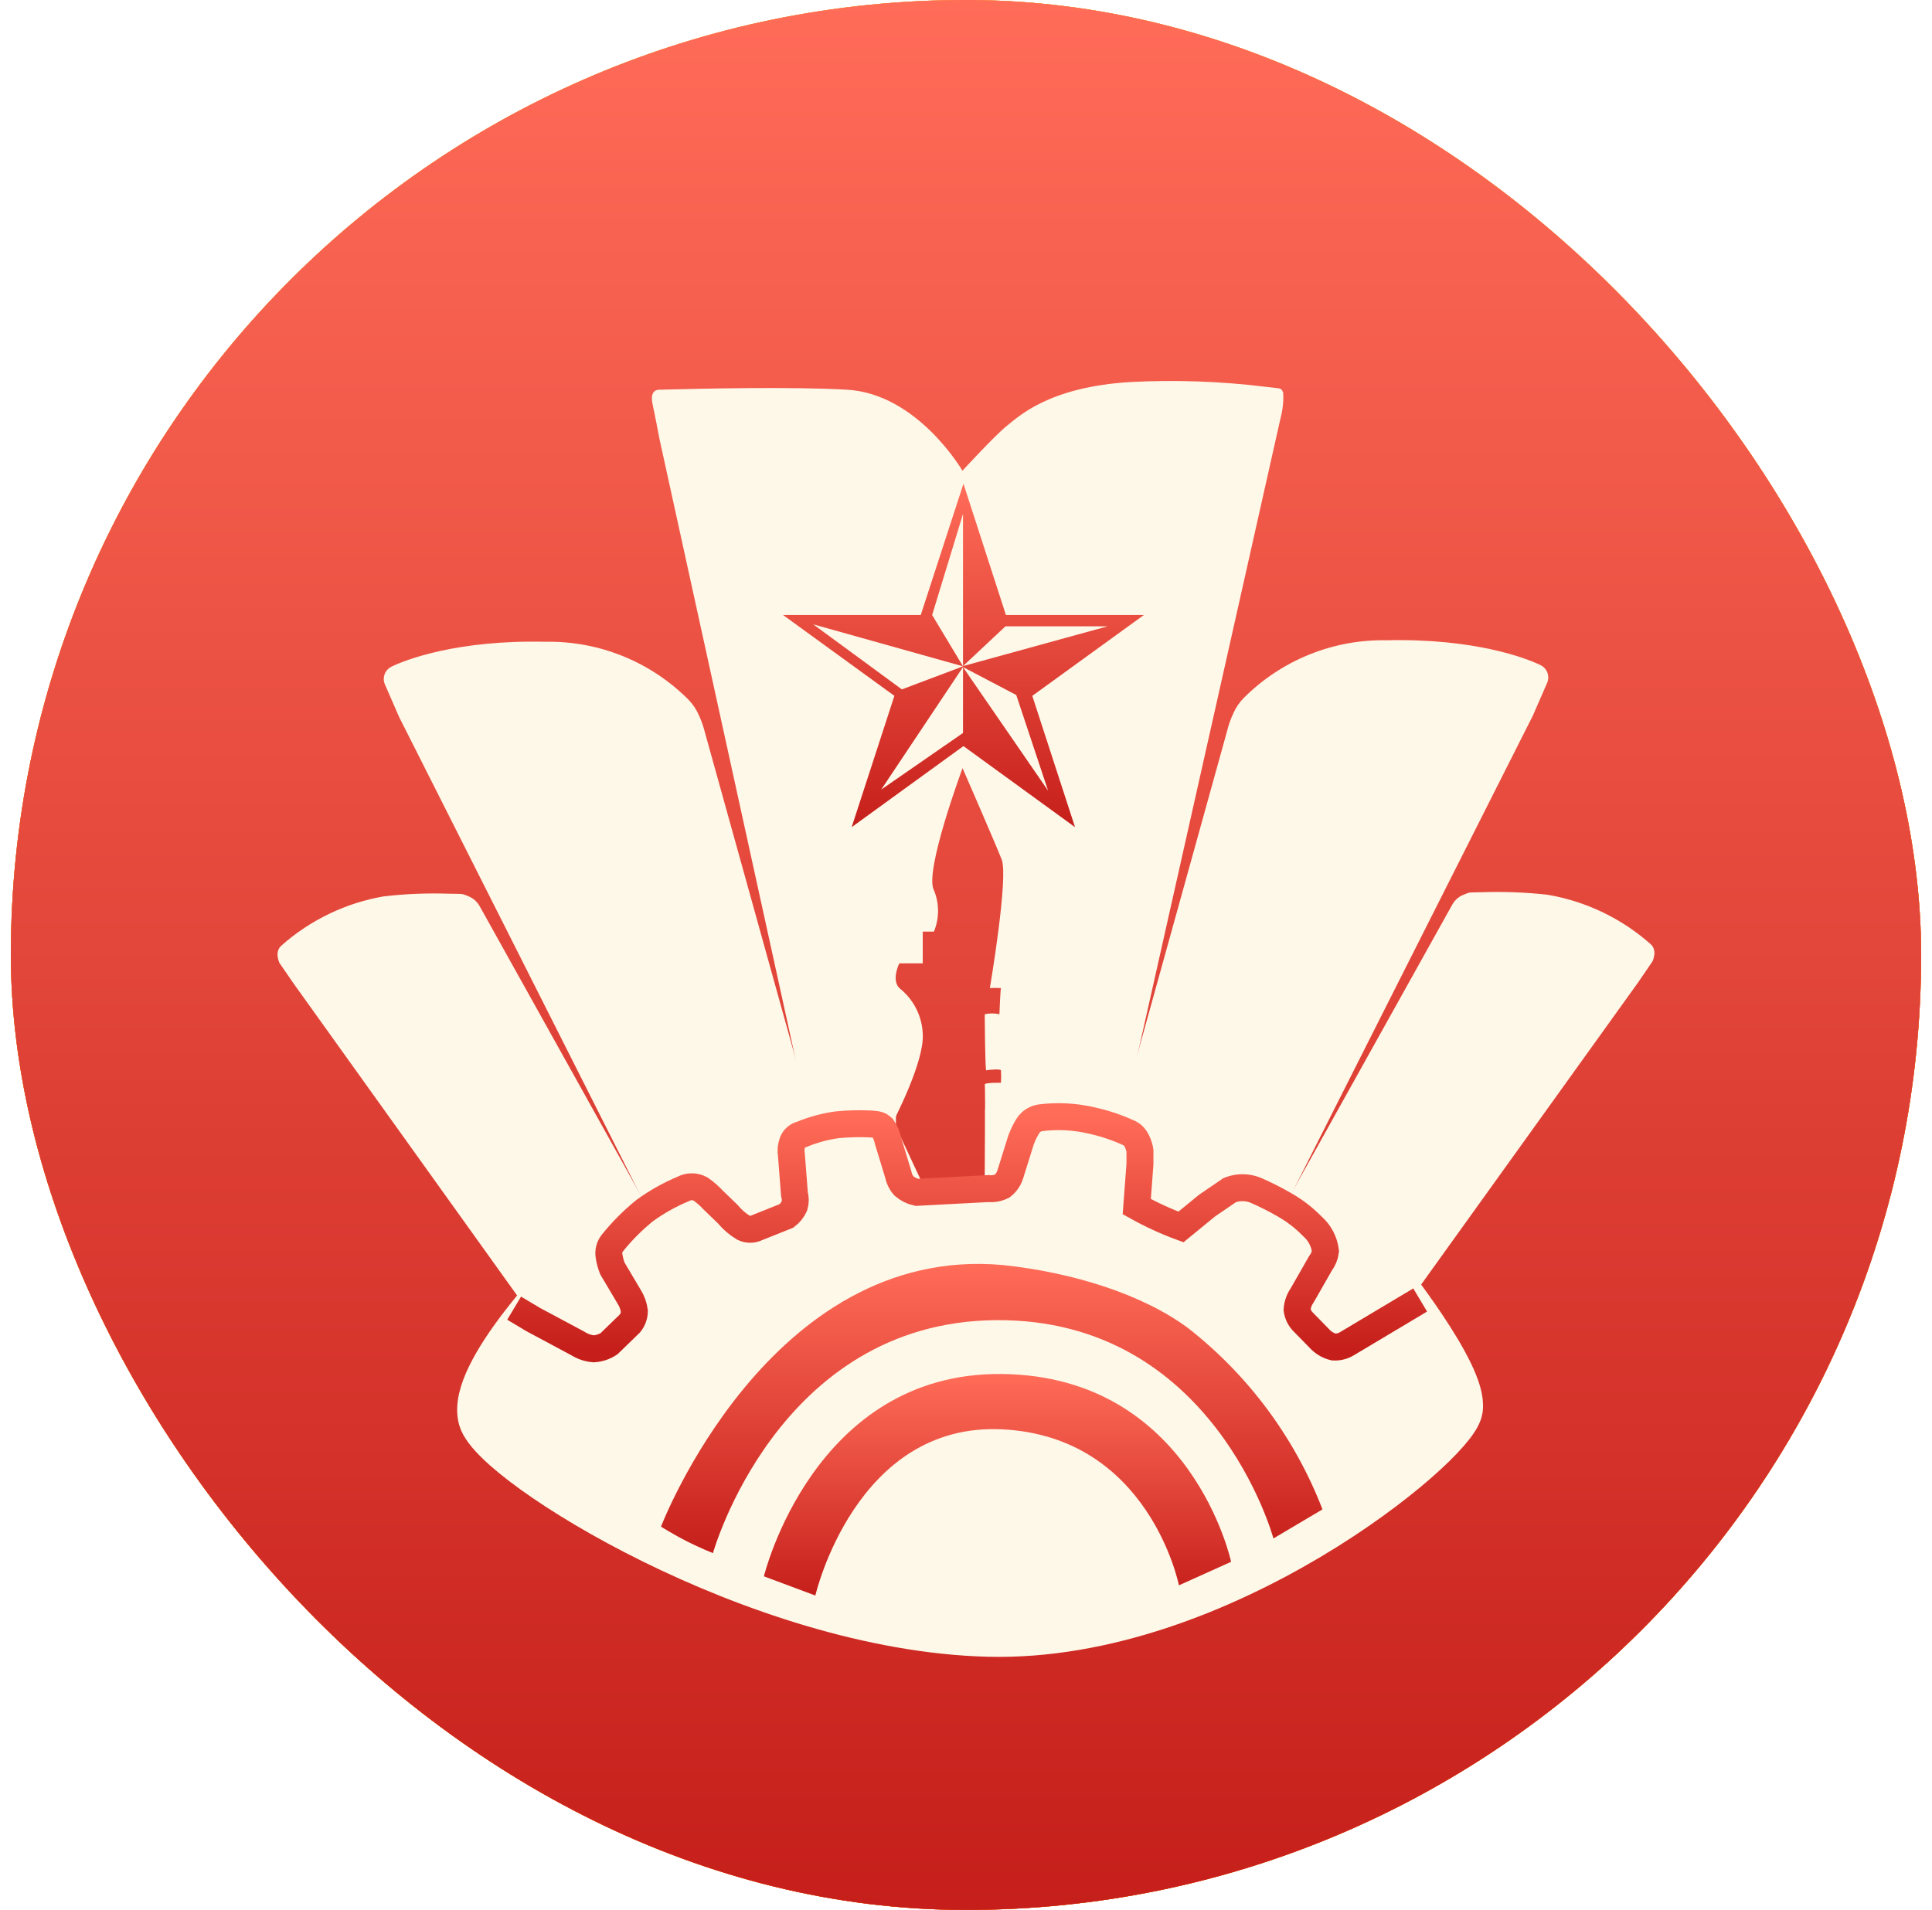 <svg width="89" height="88" viewBox="0 0 89 88" fill="none" xmlns="http://www.w3.org/2000/svg">
<g clip-path="url(#clip0_4799_3129)">
<path d="M70.9 0H18.1C8.38 0 0.5 7.88 0.5 17.6V70.4C0.5 80.12 8.38 88 18.1 88H70.9C80.62 88 88.5 80.12 88.5 70.4V17.6C88.5 7.88 80.62 0 70.9 0Z" fill="url(#paint0_linear_4799_3129)"/>
<path d="M70.9 0H18.1C8.38 0 0.5 7.88 0.5 17.6V70.4C0.5 80.12 8.38 88 18.1 88H70.9C80.62 88 88.5 80.12 88.5 70.4V17.6C88.5 7.88 80.62 0 70.9 0Z" fill="url(#paint1_linear_4799_3129)"/>
<g filter="url(#filter0_d_4799_3129)">
<path d="M18.55 70.194L21.038 65.602C21.038 65.602 23.133 67.023 30.498 66.317C37.863 65.612 40.361 64.493 40.361 64.493C37.497 66.924 34.128 68.686 30.498 69.653C26.572 70.487 22.535 70.67 18.55 70.194Z" fill="#FEF8E8" stroke="#FEF8E8" stroke-width="0.621" stroke-linecap="round" stroke-linejoin="round"/>
</g>
<g filter="url(#filter1_d_4799_3129)">
<path d="M37.577 63.617C37.577 63.617 27.223 65.817 19.851 64.156C15.481 63.191 11.398 61.214 7.932 58.383C7.932 58.383 11.21 56.371 13.397 55.876C15.583 55.381 16.8 55.153 16.8 55.153C19.401 57.91 22.521 60.128 25.979 61.68C31.176 63.791 37.577 63.617 37.577 63.617Z" fill="#FEF8E8" stroke="#FEF8E8" stroke-width="0.621" stroke-linecap="round" stroke-linejoin="round"/>
</g>
<g filter="url(#filter2_d_4799_3129)">
<path d="M8.67 38.647C10.95 38.444 13.248 38.7 15.428 39.398C19.241 40.565 20.076 41.13 20.076 41.13C20.158 43.915 20.802 46.655 21.969 49.185C23.904 53.339 25.087 55.205 27.814 57.746C29.605 59.36 31.642 60.679 33.847 61.654C33.847 61.654 26.426 61.371 21.454 57.436C17.39 54.179 13.971 50.191 11.372 45.678C10.298 43.404 9.395 41.054 8.67 38.647Z" fill="#FEF8E8" stroke="#FEF8E8" stroke-width="0.621" stroke-linecap="round" stroke-linejoin="round"/>
</g>
<g filter="url(#filter3_d_4799_3129)">
<path d="M33.487 28.659C32.229 27.315 30.881 26.058 29.454 24.895C28.011 23.938 26.521 23.055 24.989 22.249C23.854 24.176 22.96 26.236 22.328 28.382C21.534 31.236 21.117 34.183 21.088 37.146C21.166 40.388 21.683 43.605 22.624 46.708C23.361 49.242 24.598 51.604 26.26 53.654C28.935 56.82 32.631 59.326 34.106 59.902C35.582 60.479 38.282 61.286 38.282 61.286C36.419 60.35 34.758 59.056 33.396 57.478C31.856 55.508 30.581 53.344 29.605 51.042C28.642 47.163 28.524 43.123 29.258 39.194C29.839 35.985 33.487 28.659 33.487 28.659Z" fill="#FEF8E8" stroke="#FEF8E8" stroke-width="0.621" stroke-linecap="round" stroke-linejoin="round"/>
</g>
<g filter="url(#filter4_d_4799_3129)">
<path d="M70.455 70.194L67.968 65.602C67.968 65.602 65.873 67.023 58.508 66.317C51.142 65.612 48.644 64.493 48.644 64.493C51.508 66.924 54.878 68.686 58.508 69.653C62.434 70.487 66.47 70.67 70.455 70.194Z" fill="#FEF8E8" stroke="#FEF8E8" stroke-width="0.621" stroke-linecap="round" stroke-linejoin="round"/>
</g>
<g filter="url(#filter5_d_4799_3129)">
<path d="M51.416 63.617C51.416 63.617 61.77 65.817 69.142 64.156C73.512 63.191 77.594 61.214 81.061 58.383C81.061 58.383 77.783 56.371 75.596 55.876C73.41 55.381 72.193 55.153 72.193 55.153C69.592 57.911 66.472 60.129 63.013 61.68C57.822 63.791 51.416 63.617 51.416 63.617Z" fill="#FEF8E8" stroke="#FEF8E8" stroke-width="0.621" stroke-linecap="round" stroke-linejoin="round"/>
</g>
<g filter="url(#filter6_d_4799_3129)">
<path d="M80.332 38.647C78.052 38.444 75.754 38.7 73.574 39.398C69.761 40.565 68.926 41.13 68.926 41.13C68.844 43.915 68.2 46.656 67.032 49.185C65.098 53.339 63.914 55.205 61.188 57.746C59.397 59.36 57.36 60.679 55.155 61.654C55.155 61.654 62.576 61.371 67.548 57.436C71.611 54.179 75.031 50.191 77.63 45.678C78.704 43.404 79.607 41.054 80.332 38.647Z" fill="#FEF8E8" stroke="#FEF8E8" stroke-width="0.621" stroke-linecap="round" stroke-linejoin="round"/>
</g>
<g filter="url(#filter7_d_4799_3129)">
<path d="M55.508 28.659C56.766 27.315 58.114 26.057 59.541 24.895C60.984 23.939 62.474 23.055 64.005 22.249C65.141 24.176 66.035 26.236 66.667 28.382C67.461 31.236 67.878 34.183 67.906 37.146C67.829 40.388 67.313 43.605 66.372 46.708C65.634 49.243 64.398 51.604 62.735 53.654C60.061 56.82 56.364 59.326 54.893 59.902C53.421 60.479 50.718 61.286 50.718 61.286C52.58 60.35 54.241 59.056 55.603 57.478C57.143 55.508 58.417 53.344 59.393 51.042C60.357 47.163 60.476 43.123 59.742 39.194C59.156 35.985 55.508 28.659 55.508 28.659Z" fill="#FEF8E8" stroke="#FEF8E8" stroke-width="0.621" stroke-linecap="round" stroke-linejoin="round"/>
</g>
<g filter="url(#filter8_d_4799_3129)">
<path d="M43.569 60.663C40.955 60.487 38.455 59.522 36.401 57.895C33.608 55.749 30.726 51.61 30.343 45.575C29.983 39.901 31.98 34.019 34.947 29.11C37.607 24.849 40.822 20.961 44.507 17.549C44.507 17.549 56.422 26.74 58.453 41.629C58.937 44.883 58.488 48.207 57.157 51.216C55.827 54.225 53.67 56.795 50.937 58.627C48.743 60.035 46.175 60.745 43.569 60.663Z" fill="#FEF8E8" stroke="#FEF8E8" stroke-width="0.621" stroke-linecap="round" stroke-linejoin="round"/>
</g>
<path d="M44.625 33.733C44.959 33.768 45.262 33.791 45.563 33.832C46.293 33.937 47.007 34.13 47.69 34.408C48.406 34.697 49.078 35.087 49.686 35.565C50.397 36.117 51.014 36.781 51.514 37.529C51.633 37.688 51.741 37.855 51.839 38.029C52.107 38.526 52.341 39.04 52.541 39.569C52.723 40.057 52.853 40.563 52.929 41.078C53.037 41.902 53.048 42.735 52.962 43.562C52.883 44.241 52.71 44.906 52.448 45.537C52.317 45.848 52.168 46.151 52.001 46.444C51.858 46.703 51.691 46.949 51.53 47.197C51.485 47.267 51.48 47.316 51.544 47.376C52.005 47.804 52.464 48.234 52.921 48.666C52.96 48.709 52.997 48.755 53.03 48.803L50.94 50.974C50.573 50.622 50.228 50.288 49.881 49.947C49.747 49.818 49.612 49.689 49.487 49.551C49.475 49.535 49.46 49.52 49.443 49.51C49.425 49.499 49.406 49.492 49.386 49.489C49.365 49.487 49.345 49.488 49.325 49.494C49.305 49.5 49.287 49.51 49.272 49.523C48.539 49.97 47.76 50.334 46.946 50.607C45.764 50.998 44.509 51.122 43.273 50.97C42.812 50.901 42.357 50.789 41.901 50.687C41.133 50.485 40.4 50.167 39.727 49.744C39.457 49.588 39.197 49.416 38.936 49.245C38.922 49.232 38.907 49.222 38.889 49.216C38.871 49.209 38.853 49.207 38.834 49.208C38.816 49.209 38.798 49.215 38.781 49.223C38.765 49.232 38.75 49.244 38.739 49.258C38.684 49.299 38.642 49.354 38.617 49.417C38.592 49.48 38.585 49.549 38.596 49.616C38.64 49.972 38.545 50.332 38.331 50.621C38.225 50.767 38.088 50.888 37.93 50.974C37.772 51.06 37.596 51.11 37.416 51.12C37.038 51.143 36.665 51.025 36.368 50.79C36.314 50.741 36.27 50.683 36.239 50.618C36.102 50.421 36.016 50.195 35.986 49.957C35.957 49.72 35.985 49.479 36.069 49.255C36.154 49.052 36.289 48.873 36.461 48.736C36.633 48.598 36.837 48.506 37.053 48.468C37.135 48.442 37.219 48.426 37.304 48.421C37.363 48.415 37.419 48.396 37.47 48.366C37.521 48.336 37.564 48.295 37.598 48.246C37.444 48.049 37.293 47.849 37.135 47.655C36.935 47.409 36.726 47.17 36.528 46.922C36.511 46.9 36.528 46.823 36.558 46.796C36.767 46.581 36.985 46.373 37.197 46.16C37.383 45.973 37.564 45.782 37.746 45.593C37.761 45.581 37.777 45.57 37.793 45.56C38.096 45.814 38.389 46.078 38.7 46.315C39.225 46.718 39.791 47.065 40.387 47.351C41.493 47.896 42.715 48.166 43.948 48.135C44.657 48.113 45.357 47.975 46.021 47.726C46.325 47.612 46.622 47.482 46.921 47.359C46.976 47.336 47.028 47.303 47.106 47.261L41.547 41.877C41.327 42.073 41.115 42.253 40.917 42.449C40.617 42.747 40.33 43.055 40.037 43.362C39.973 43.43 39.932 43.428 39.871 43.362C39.657 43.134 39.444 42.906 39.223 42.685C38.976 42.438 38.72 42.2 38.472 41.952C38.171 41.659 37.873 41.356 37.575 41.057C37.544 41.026 37.515 40.993 37.469 40.941C37.594 40.821 37.718 40.712 37.831 40.592C38.096 40.311 38.353 40.023 38.618 39.742C38.849 39.497 39.089 39.26 39.322 39.016C39.663 38.665 40 38.311 40.337 37.951L41.434 36.793C41.496 36.731 41.555 36.665 41.61 36.596C41.643 36.549 41.691 36.514 41.746 36.498C41.801 36.481 41.86 36.483 41.914 36.503C42.387 36.619 42.881 36.616 43.352 36.493C43.709 36.39 44.039 36.209 44.318 35.964L44.429 35.867L45.774 37.231L43.623 39.529L49.335 45.202C49.356 45.183 49.375 45.162 49.39 45.139C49.548 44.842 49.685 44.533 49.799 44.216C50.015 43.499 50.119 42.752 50.107 42.002C50.085 41.388 50.008 40.777 49.876 40.177C49.777 39.679 49.625 39.193 49.423 38.727C49.246 38.33 49.046 37.944 48.836 37.562C48.677 37.269 48.5 36.988 48.313 36.714C48.174 36.51 47.997 36.332 47.851 36.131C47.52 35.737 47.154 35.372 46.757 35.043C46.438 34.766 46.089 34.525 45.717 34.325C45.383 34.118 45.016 33.942 44.625 33.733Z" fill="#FBB535"/>
<path d="M70.9 0H18.1C8.38 0 0.5 7.88 0.5 17.6V70.4C0.5 80.12 8.38 88 18.1 88H70.9C80.62 88 88.5 80.12 88.5 70.4V17.6C88.5 7.88 80.62 0 70.9 0Z" fill="url(#paint2_linear_4799_3129)"/>
<path d="M70.9 0H18.1C8.38 0 0.5 7.88 0.5 17.6V70.4C0.5 80.12 8.38 88 18.1 88H70.9C80.62 88 88.5 80.12 88.5 70.4V17.6C88.5 7.88 80.62 0 70.9 0Z" fill="url(#paint3_linear_4799_3129)"/>
<path d="M44.336 21.688C44.336 21.688 42.283 18.15 39.028 17.956C36.51 17.81 32.347 17.904 30.367 17.956C30.114 17.963 29.955 18.149 30.067 18.652C30.179 19.155 30.367 20.167 30.367 20.167L37.379 52.136C37.379 52.136 38.349 51.892 39.379 51.691C39.959 51.567 40.558 51.567 41.139 51.691C41.139 51.691 42.594 48.922 42.508 47.639C42.492 47.23 42.387 46.828 42.201 46.463C42.014 46.098 41.751 45.778 41.428 45.525C41.049 45.137 41.428 44.386 41.428 44.386H42.508V42.925H43.021C43.148 42.622 43.212 42.297 43.212 41.969C43.212 41.641 43.148 41.316 43.021 41.013C42.564 40.172 44.341 35.393 44.341 35.393C44.341 35.393 45.822 38.785 46.144 39.602C46.467 40.418 45.599 45.526 45.599 45.526C45.77 45.515 45.942 45.515 46.113 45.526C46.082 45.547 46.04 46.789 46.04 46.73C45.817 46.682 45.587 46.682 45.364 46.73C45.364 46.767 45.377 49.334 45.433 49.315C45.49 49.296 46.082 49.237 46.11 49.315C46.123 49.506 46.123 49.698 46.11 49.889C46.11 49.889 45.328 49.872 45.364 49.975C45.4 50.079 45.364 54.415 45.364 54.415L46.4 51.349C48.173 51.137 49.97 51.373 51.629 52.034L58.995 19.243C59.094 18.867 59.134 18.479 59.111 18.091C59.015 17.852 59.022 17.913 58.312 17.823C56.241 17.567 54.152 17.494 52.068 17.603C48.313 17.827 46.914 19.2 46.383 19.62C45.852 20.039 44.336 21.688 44.336 21.688Z" fill="#FEF8E8"/>
<path fill-rule="evenodd" clip-rule="evenodd" d="M52.694 28.336L47.554 32.061L49.522 38.111L44.382 34.376L39.233 38.111L41.201 32.061L36.072 28.336H42.416L44.383 22.288L46.339 28.336H52.694ZM51.024 28.857H46.318L44.362 30.69L51.024 28.857ZM44.362 30.701V23.679L42.94 28.336L44.362 30.701ZM48.282 36.431L46.815 32.022L44.358 30.733L48.282 36.431ZM44.362 30.701L37.462 28.766L41.546 31.764L44.362 30.701ZM44.362 33.772V30.733L40.595 36.379L44.362 33.772Z" fill="url(#paint4_linear_4799_3129)"/>
<path d="M36.104 55.892L36.384 52.453C37.052 52.193 37.748 52.013 38.459 51.916C39.222 51.839 39.992 51.839 40.755 51.916L41.8 55.094L46.477 54.812L46.779 51.611C47.767 51.468 48.769 51.468 49.757 51.611C50.756 51.807 51.722 52.14 52.63 52.6L52.542 55.565L54.547 56.495L54.803 51.916C53.667 51.005 52.364 50.327 50.966 49.92C49.547 49.634 48.085 49.634 46.665 49.92L45.658 53.051L45.352 54.411L42.518 54.584L41.272 51.916V49.92C39.907 49.777 38.53 49.777 37.165 49.92C36.053 50.109 34.973 50.457 33.959 50.952L34.556 55.26L36.104 55.892Z" fill="#FEF8E8"/>
<path d="M26.302 58.759C26.302 58.759 21.796 63.385 22.347 65.318C22.898 67.251 34.88 74.821 45.531 75.094C56.182 75.366 66.808 66.42 67.066 64.92C67.323 63.42 63.581 58.76 63.581 58.76L26.302 58.759Z" stroke="#FEF8E8" stroke-width="2.482"/>
<path d="M22.429 65.182C23.91 61.478 26.363 58.242 29.529 55.815C32.347 53.624 35.322 52.221 40.756 51.622C41.049 51.59 41.788 54.689 41.788 54.689L45.382 54.519V51.119C61.559 50.679 66.91 64.82 66.91 64.82C66.91 64.82 56.218 74.982 45.52 74.971C34.823 74.96 22.429 65.182 22.429 65.182Z" fill="#FEF8E8"/>
<path d="M24.739 60.971L13.536 45.331L12.876 44.371C12.876 44.371 12.62 43.862 12.967 43.564C14.299 42.385 15.932 41.6 17.685 41.299C18.685 41.184 19.692 41.144 20.697 41.178C21.379 41.194 21.24 41.16 21.588 41.299C21.797 41.385 21.972 41.538 22.086 41.734L29.86 55.683L27.752 57.602L29.42 60.473L27.752 62.21L24.739 60.971Z" fill="#FEF8E8"/>
<path d="M29.815 55.689L18.386 33.036L17.725 31.521C17.666 31.375 17.664 31.213 17.718 31.065C17.772 30.918 17.88 30.796 18.019 30.723C18.679 30.398 21.074 29.477 25.118 29.57C26.34 29.546 27.554 29.77 28.687 30.228C29.819 30.685 30.848 31.367 31.71 32.233C31.905 32.431 32.064 32.663 32.178 32.917C32.305 33.187 32.405 33.468 32.476 33.758L37.567 52.071L36.51 52.407V55.688L34.465 56.538L32.245 54.558L29.815 55.689Z" fill="#FEF8E8"/>
<path d="M64.231 60.907L75.464 45.262L76.121 44.301C76.121 44.301 76.378 43.793 76.031 43.495C74.699 42.316 73.064 41.531 71.311 41.229C70.311 41.115 69.305 41.074 68.3 41.108C67.618 41.125 67.757 41.091 67.409 41.229C67.2 41.315 67.024 41.468 66.91 41.664L59.137 55.614L61.246 57.533L59.576 60.404L61.246 62.141L64.231 60.907Z" fill="#FEF8E8"/>
<path d="M59.186 55.619L70.616 32.966L71.276 31.451C71.335 31.305 71.338 31.143 71.283 30.996C71.229 30.848 71.122 30.726 70.983 30.653C70.323 30.328 67.927 29.407 63.883 29.5C62.661 29.476 61.447 29.7 60.315 30.158C59.182 30.616 58.154 31.298 57.291 32.163C57.096 32.361 56.937 32.593 56.824 32.847C56.696 33.117 56.596 33.398 56.526 33.688L51.465 51.932L52.492 52.477V55.618L54.538 56.468L56.756 54.488C57.15 54.608 57.534 54.755 57.907 54.928C58.511 55.211 59.186 55.619 59.186 55.619Z" fill="#FEF8E8"/>
<path d="M65.422 59.897L62.049 61.911C61.865 62.024 61.651 62.077 61.435 62.064C61.212 62.009 61.007 61.895 60.842 61.736L60.035 60.911C59.881 60.759 59.782 60.56 59.752 60.345C59.768 60.11 59.847 59.884 59.982 59.691L60.829 58.209C60.953 58.046 61.032 57.853 61.059 57.65C61.006 57.204 60.789 56.794 60.451 56.499C60.079 56.118 59.656 55.789 59.193 55.524C58.75 55.266 58.291 55.034 57.82 54.831C57.445 54.686 57.029 54.686 56.654 54.831L55.599 55.551L54.402 56.532C53.7 56.272 53.02 55.959 52.366 55.594L52.513 53.641V53.017C52.513 53.017 52.429 52.41 52.045 52.219C51.48 51.957 50.888 51.757 50.279 51.624C49.508 51.444 48.71 51.403 47.924 51.503C47.812 51.52 47.704 51.56 47.608 51.62C47.511 51.681 47.429 51.761 47.365 51.855C47.231 52.066 47.121 52.291 47.035 52.525L46.54 54.109C46.474 54.32 46.346 54.507 46.173 54.645C45.973 54.747 45.748 54.788 45.525 54.764L42.231 54.938C42.014 54.889 41.813 54.788 41.644 54.645C41.505 54.49 41.413 54.299 41.375 54.094L40.904 52.548C40.862 52.341 40.78 52.145 40.663 51.969C40.534 51.862 40.526 51.807 40.043 51.784C39.554 51.764 39.064 51.776 38.576 51.823C38.011 51.899 37.458 52.049 36.931 52.268C36.836 52.288 36.748 52.332 36.674 52.395C36.601 52.458 36.544 52.538 36.511 52.629C36.44 52.82 36.422 53.026 36.458 53.226L36.597 55.014C36.649 55.194 36.649 55.384 36.597 55.564C36.514 55.745 36.388 55.902 36.23 56.023L34.861 56.57C34.767 56.616 34.662 56.64 34.557 56.64C34.452 56.64 34.347 56.616 34.253 56.57C33.977 56.403 33.731 56.19 33.526 55.942L32.87 55.308C32.69 55.112 32.488 54.935 32.27 54.782C32.147 54.715 32.009 54.68 31.869 54.68C31.73 54.68 31.592 54.715 31.469 54.782C30.842 55.044 30.247 55.379 29.697 55.779C29.151 56.221 28.653 56.72 28.214 57.268C28.145 57.352 28.096 57.449 28.069 57.554C28.042 57.658 28.038 57.768 28.058 57.874C28.087 58.072 28.14 58.265 28.214 58.45L28.979 59.741C29.109 59.945 29.193 60.175 29.224 60.415C29.221 60.618 29.149 60.815 29.022 60.973L28.058 61.91C27.848 62.05 27.603 62.132 27.351 62.147C27.09 62.125 26.838 62.04 26.617 61.899L24.564 60.799L23.684 60.273" stroke="url(#paint5_linear_4799_3129)" stroke-width="1.241"/>
<path d="M37.56 73.514L35.19 72.629C35.19 72.629 37.473 63.197 46.178 63.307C54.884 63.416 56.713 71.96 56.713 71.96L54.309 73.044C54.309 73.044 52.952 66.199 46.178 65.857C39.405 65.515 37.56 73.514 37.56 73.514Z" fill="url(#paint6_linear_4799_3129)"/>
<path d="M32.843 71.56C32.843 71.56 32.24 71.321 31.641 71.016C31.042 70.711 30.449 70.341 30.449 70.341C30.449 70.341 35.428 57.328 46.18 58.285C49.431 58.624 52.65 59.644 54.735 61.195C57.513 63.369 59.651 66.254 60.922 69.545L58.662 70.884C58.662 70.884 55.924 60.743 45.875 60.826C35.826 60.91 32.843 71.56 32.843 71.56Z" fill="url(#paint7_linear_4799_3129)"/>
</g>
<defs>
<filter id="filter0_d_4799_3129" x="5.829" y="56.737" width="47.252" height="31.4" filterUnits="userSpaceOnUse" color-interpolation-filters="sRGB">
<feFlood flood-opacity="0" result="BackgroundImageFix"/>
<feColorMatrix in="SourceAlpha" type="matrix" values="0 0 0 0 0 0 0 0 0 0 0 0 0 0 0 0 0 0 127 0" result="hardAlpha"/>
<feOffset dy="4.964"/>
<feGaussianBlur stdDeviation="6.205"/>
<feColorMatrix type="matrix" values="0 0 0 0 0 0 0 0 0 0 0 0 0 0 0 0 0 0 0.078 0"/>
<feBlend mode="normal" in2="BackgroundImageFix" result="effect1_dropShadow_4799_3129"/>
<feBlend mode="normal" in="SourceGraphic" in2="effect1_dropShadow_4799_3129" result="shape"/>
</filter>
<filter id="filter1_d_4799_3129" x="-4.788" y="47.397" width="55.085" height="35.064" filterUnits="userSpaceOnUse" color-interpolation-filters="sRGB">
<feFlood flood-opacity="0" result="BackgroundImageFix"/>
<feColorMatrix in="SourceAlpha" type="matrix" values="0 0 0 0 0 0 0 0 0 0 0 0 0 0 0 0 0 0 127 0" result="hardAlpha"/>
<feOffset dy="4.964"/>
<feGaussianBlur stdDeviation="6.205"/>
<feColorMatrix type="matrix" values="0 0 0 0 0 0 0 0 0 0 0 0 0 0 0 0 0 0 0.078 0"/>
<feBlend mode="normal" in2="BackgroundImageFix" result="effect1_dropShadow_4799_3129"/>
<feBlend mode="normal" in="SourceGraphic" in2="effect1_dropShadow_4799_3129" result="shape"/>
</filter>
<filter id="filter2_d_4799_3129" x="-4.05" y="30.823" width="50.618" height="48.516" filterUnits="userSpaceOnUse" color-interpolation-filters="sRGB">
<feFlood flood-opacity="0" result="BackgroundImageFix"/>
<feColorMatrix in="SourceAlpha" type="matrix" values="0 0 0 0 0 0 0 0 0 0 0 0 0 0 0 0 0 0 127 0" result="hardAlpha"/>
<feOffset dy="4.964"/>
<feGaussianBlur stdDeviation="6.205"/>
<feColorMatrix type="matrix" values="0 0 0 0 0 0 0 0 0 0 0 0 0 0 0 0 0 0 0.078 0"/>
<feBlend mode="normal" in2="BackgroundImageFix" result="effect1_dropShadow_4799_3129"/>
<feBlend mode="normal" in="SourceGraphic" in2="effect1_dropShadow_4799_3129" result="shape"/>
</filter>
<filter id="filter3_d_4799_3129" x="8.368" y="14.492" width="42.635" height="64.479" filterUnits="userSpaceOnUse" color-interpolation-filters="sRGB">
<feFlood flood-opacity="0" result="BackgroundImageFix"/>
<feColorMatrix in="SourceAlpha" type="matrix" values="0 0 0 0 0 0 0 0 0 0 0 0 0 0 0 0 0 0 127 0" result="hardAlpha"/>
<feOffset dy="4.964"/>
<feGaussianBlur stdDeviation="6.205"/>
<feColorMatrix type="matrix" values="0 0 0 0 0 0 0 0 0 0 0 0 0 0 0 0 0 0 0.078 0"/>
<feBlend mode="normal" in2="BackgroundImageFix" result="effect1_dropShadow_4799_3129"/>
<feBlend mode="normal" in="SourceGraphic" in2="effect1_dropShadow_4799_3129" result="shape"/>
</filter>
<filter id="filter4_d_4799_3129" x="35.924" y="56.737" width="47.252" height="31.4" filterUnits="userSpaceOnUse" color-interpolation-filters="sRGB">
<feFlood flood-opacity="0" result="BackgroundImageFix"/>
<feColorMatrix in="SourceAlpha" type="matrix" values="0 0 0 0 0 0 0 0 0 0 0 0 0 0 0 0 0 0 127 0" result="hardAlpha"/>
<feOffset dy="4.964"/>
<feGaussianBlur stdDeviation="6.205"/>
<feColorMatrix type="matrix" values="0 0 0 0 0 0 0 0 0 0 0 0 0 0 0 0 0 0 0.078 0"/>
<feBlend mode="normal" in2="BackgroundImageFix" result="effect1_dropShadow_4799_3129"/>
<feBlend mode="normal" in="SourceGraphic" in2="effect1_dropShadow_4799_3129" result="shape"/>
</filter>
<filter id="filter5_d_4799_3129" x="38.695" y="47.397" width="55.086" height="35.064" filterUnits="userSpaceOnUse" color-interpolation-filters="sRGB">
<feFlood flood-opacity="0" result="BackgroundImageFix"/>
<feColorMatrix in="SourceAlpha" type="matrix" values="0 0 0 0 0 0 0 0 0 0 0 0 0 0 0 0 0 0 127 0" result="hardAlpha"/>
<feOffset dy="4.964"/>
<feGaussianBlur stdDeviation="6.205"/>
<feColorMatrix type="matrix" values="0 0 0 0 0 0 0 0 0 0 0 0 0 0 0 0 0 0 0.078 0"/>
<feBlend mode="normal" in2="BackgroundImageFix" result="effect1_dropShadow_4799_3129"/>
<feBlend mode="normal" in="SourceGraphic" in2="effect1_dropShadow_4799_3129" result="shape"/>
</filter>
<filter id="filter6_d_4799_3129" x="42.434" y="30.823" width="50.618" height="48.516" filterUnits="userSpaceOnUse" color-interpolation-filters="sRGB">
<feFlood flood-opacity="0" result="BackgroundImageFix"/>
<feColorMatrix in="SourceAlpha" type="matrix" values="0 0 0 0 0 0 0 0 0 0 0 0 0 0 0 0 0 0 127 0" result="hardAlpha"/>
<feOffset dy="4.964"/>
<feGaussianBlur stdDeviation="6.205"/>
<feColorMatrix type="matrix" values="0 0 0 0 0 0 0 0 0 0 0 0 0 0 0 0 0 0 0.078 0"/>
<feBlend mode="normal" in2="BackgroundImageFix" result="effect1_dropShadow_4799_3129"/>
<feBlend mode="normal" in="SourceGraphic" in2="effect1_dropShadow_4799_3129" result="shape"/>
</filter>
<filter id="filter7_d_4799_3129" x="37.997" y="14.492" width="42.63" height="64.479" filterUnits="userSpaceOnUse" color-interpolation-filters="sRGB">
<feFlood flood-opacity="0" result="BackgroundImageFix"/>
<feColorMatrix in="SourceAlpha" type="matrix" values="0 0 0 0 0 0 0 0 0 0 0 0 0 0 0 0 0 0 127 0" result="hardAlpha"/>
<feOffset dy="4.964"/>
<feGaussianBlur stdDeviation="6.205"/>
<feColorMatrix type="matrix" values="0 0 0 0 0 0 0 0 0 0 0 0 0 0 0 0 0 0 0.078 0"/>
<feBlend mode="normal" in2="BackgroundImageFix" result="effect1_dropShadow_4799_3129"/>
<feBlend mode="normal" in="SourceGraphic" in2="effect1_dropShadow_4799_3129" result="shape"/>
</filter>
<filter id="filter8_d_4799_3129" x="17.58" y="9.792" width="53.783" height="68.561" filterUnits="userSpaceOnUse" color-interpolation-filters="sRGB">
<feFlood flood-opacity="0" result="BackgroundImageFix"/>
<feColorMatrix in="SourceAlpha" type="matrix" values="0 0 0 0 0 0 0 0 0 0 0 0 0 0 0 0 0 0 127 0" result="hardAlpha"/>
<feOffset dy="4.964"/>
<feGaussianBlur stdDeviation="6.205"/>
<feColorMatrix type="matrix" values="0 0 0 0 0 0 0 0 0 0 0 0 0 0 0 0 0 0 0.078 0"/>
<feBlend mode="normal" in2="BackgroundImageFix" result="effect1_dropShadow_4799_3129"/>
<feBlend mode="normal" in="SourceGraphic" in2="effect1_dropShadow_4799_3129" result="shape"/>
</filter>
<linearGradient id="paint0_linear_4799_3129" x1="44.5" y1="0" x2="44.5" y2="88" gradientUnits="userSpaceOnUse">
<stop stop-color="#EDBC2F"/>
<stop offset="1" stop-color="#FF7600"/>
</linearGradient>
<linearGradient id="paint1_linear_4799_3129" x1="44.5" y1="0" x2="44.5" y2="88" gradientUnits="userSpaceOnUse">
<stop stop-color="#FF6C58"/>
<stop offset="1" stop-color="#C61F1B"/>
</linearGradient>
<linearGradient id="paint2_linear_4799_3129" x1="44.5" y1="0" x2="44.5" y2="88" gradientUnits="userSpaceOnUse">
<stop stop-color="#EDBC2F"/>
<stop offset="1" stop-color="#FF7600"/>
</linearGradient>
<linearGradient id="paint3_linear_4799_3129" x1="44.5" y1="0" x2="44.5" y2="88" gradientUnits="userSpaceOnUse">
<stop stop-color="#FF6C58"/>
<stop offset="1" stop-color="#C61F1B"/>
</linearGradient>
<linearGradient id="paint4_linear_4799_3129" x1="44.383" y1="22.288" x2="44.383" y2="38.111" gradientUnits="userSpaceOnUse">
<stop stop-color="#FF6C58"/>
<stop offset="1" stop-color="#C61F1B"/>
</linearGradient>
<linearGradient id="paint5_linear_4799_3129" x1="44.553" y1="51.449" x2="44.553" y2="62.147" gradientUnits="userSpaceOnUse">
<stop stop-color="#FF6C58"/>
<stop offset="1" stop-color="#C61F1B"/>
</linearGradient>
<linearGradient id="paint6_linear_4799_3129" x1="45.951" y1="63.306" x2="45.951" y2="73.514" gradientUnits="userSpaceOnUse">
<stop stop-color="#FF6C58"/>
<stop offset="1" stop-color="#C61F1B"/>
</linearGradient>
<linearGradient id="paint7_linear_4799_3129" x1="45.686" y1="58.235" x2="45.686" y2="71.56" gradientUnits="userSpaceOnUse">
<stop stop-color="#FF6C58"/>
<stop offset="1" stop-color="#C61F1B"/>
</linearGradient>
<clipPath id="clip0_4799_3129">
<rect x="0.5" width="88" height="88" rx="44" fill="white"/>
</clipPath>
</defs>
</svg>
